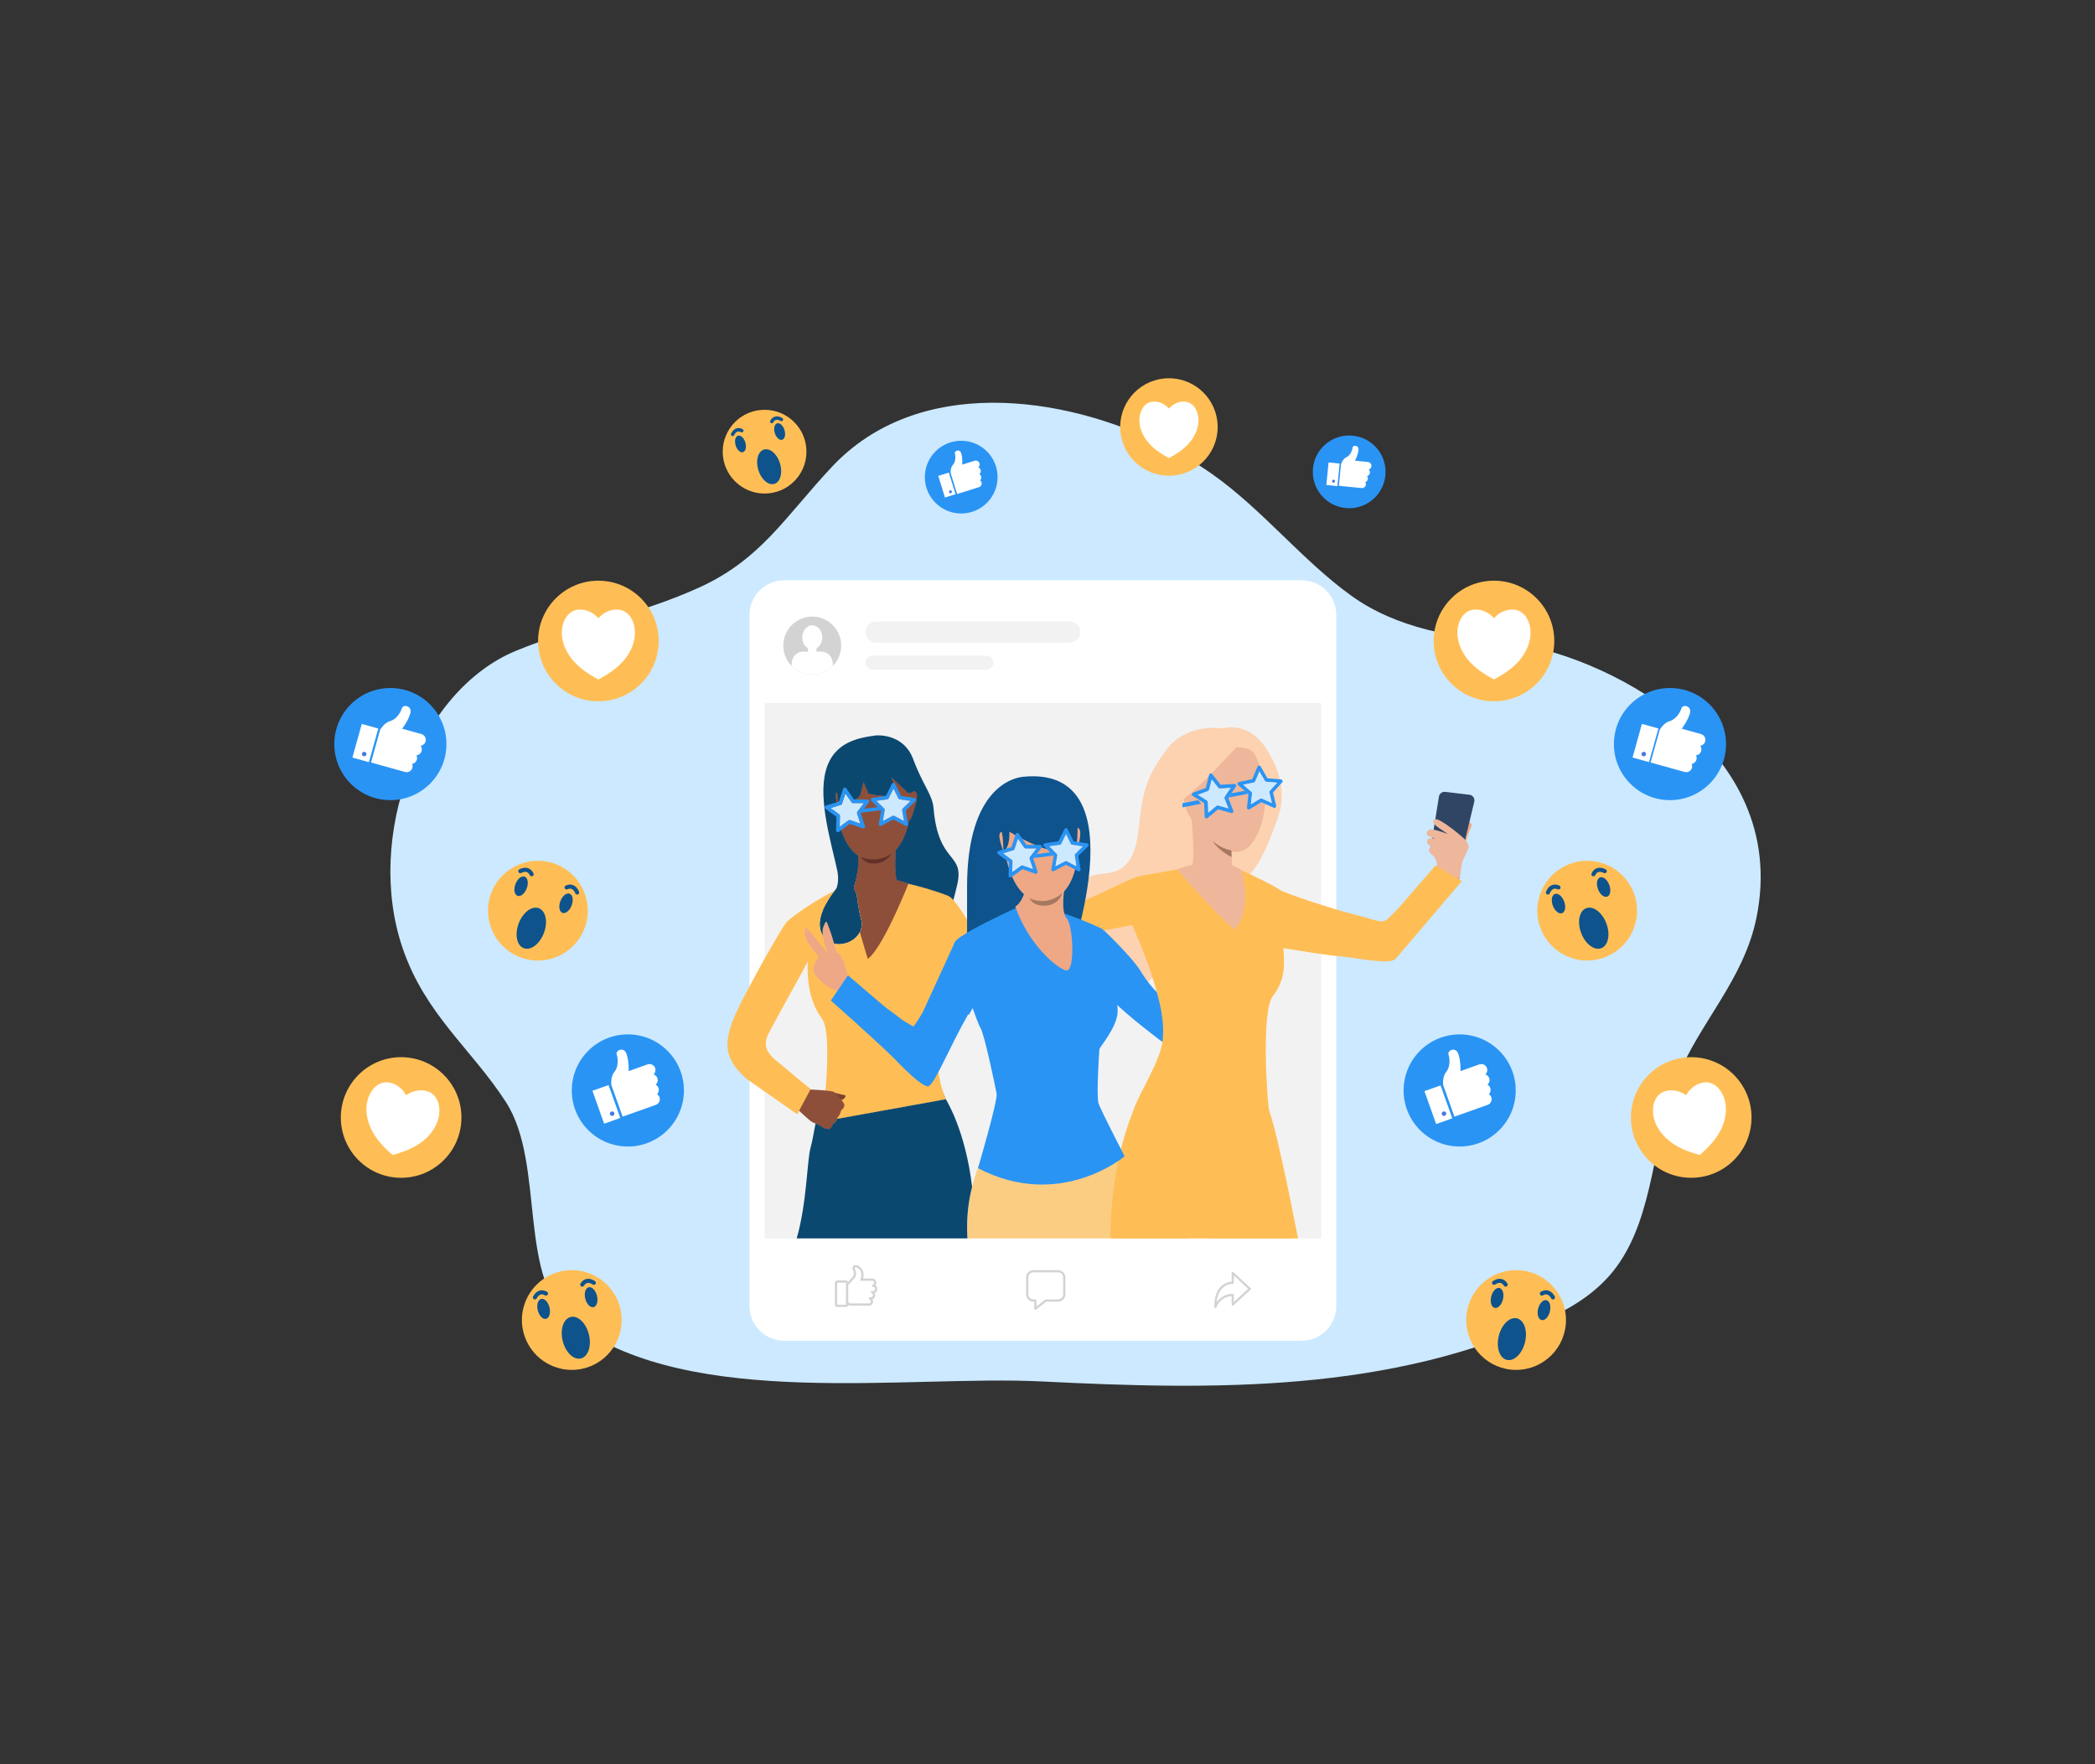 <svg xmlns="http://www.w3.org/2000/svg" xmlns:xlink="http://www.w3.org/1999/xlink" version="1.1" x="0px" y="0px" width="500px" height="421px" viewBox="0 0 500 421" enable-background="new 0 0 500 421" xml:space="preserve">
<rect x="0" y="0" width="500" height="421" fill="#333333" stroke="none"/>
<g id="BACKGROUND">
</g>
<g id="OBJECTS">
</g>
<g id="DESIGNED_BY_FREEPIK">
	<g>
		<path fill="#CCE9FF" d="M278.229,106.526c4.002,2.03,7.752,4.28,11.151,6.677c11.887,8.378,21.448,20.572,33.129,28.973    c11.028,7.932,24.498,9.863,37.119,11.187c21.999,2.312,67.881,24.479,59.598,65.566c-3.013,14.952-13.643,25.106-19.085,38.647    c-5.788,14.402-5.181,32.364-14.397,44.852c-4.056,5.489-9.653,9.115-15.398,11.863c-38.241,18.274-81.187,17.424-121.736,15.41    c-32.006-1.591-83.41,6.813-111.522-13.705c-13.957-10.188-6.699-38.038-16.357-52.994c-8.115-12.57-19.161-20.822-24.586-36.558    c-9.233-26.769,3.929-61.608,26.971-71.112c14.4-5.936,29.657-8.658,43.891-15.18c14.706-6.741,20.372-16.837,31.588-28.786    C218.866,89.77,253.375,93.912,278.229,106.526z"/>
		<path fill="#FFFFFF" d="M310.64,138.475H187.162c-4.572,0-8.28,3.706-8.28,8.28v38.091v91.206v35.654    c0,4.572,3.708,8.28,8.28,8.28H310.64c4.572,0,8.28-3.708,8.28-8.28v-35.654v-91.206v-38.091    C318.92,142.181,315.212,138.475,310.64,138.475z"/>
		<rect x="182.478" y="167.789" fill="#F2F2F2" width="132.847" height="127.768"/>
		<path fill="#FCD2B1" d="M291.695,173.871c0,0,5.963-1.961,10.272,4.449c4.311,6.411,4.809,12.186,2.818,17.438    c-1.989,5.249-4.586,13.209-10.224,15.806s-17.63,21.608-23.323,25.258c-5.692,3.647-9.45,1.104-8.401-2.101    c1.051-3.207,5.748-3.262,5.084-7.352c-0.662-4.09-11.659-3.758-10.776-10.722c0.884-6.964,1.048-7.581,7.072-8.245    c6.023-0.663,7.177-6.23,7.736-12.275c0.779-8.416,2.73-12.263,6.581-17.393C281.728,174.479,287.666,173.152,291.695,173.871z"/>
		<g>
			<g>
				<g>
					<path fill="#8E4F3A" d="M225.719,262.338l-25.896,4.677h-0.01c-0.126,0.363-0.413,0.922-1.031,1.201c0,0-0.287,1.1-0.956,1.228       c0,0-0.812-0.043-1.158-0.23c0,0-0.39-0.252-0.77-0.49c0.119-0.659,0.187-1.031,0.187-1.031       c0.008-0.008,0.008-0.025,0.017-0.034c0.093-0.253,0.727-1.852,1.775-4.042c0.407-0.854,0.879-1.802,1.404-2.783l0.009-0.008       v-0.009c0-0.009,0.008-0.017,0.016-0.024c5.236-9.777,16.061-23.893,26.158,0.896c0.019,0.058,0.043,0.117,0.068,0.177       c0.018,0.052,0.043,0.11,0.059,0.16C225.634,262.135,225.676,262.236,225.719,262.338z"/>
					<path opacity="0.7" fill="#FFBE55" d="M270.517,295.558h-19.857c-0.025-0.032-0.051-0.06-0.067-0.092       c0,0-0.009,0.032-0.017,0.092h-19.689c-0.017-0.304-0.033-0.617-0.042-0.921c-0.118-3.188,0.06-6.335,0.795-9.811       c0.11-0.507,0.228-1.032,0.363-1.556c0.566-2.233,1.362-4.627,2.444-7.257c3.028-7.375,6.251-11.569,9.464-13.6       c3.188,6.039,6.274,11.857,6.19,11.916c-0.008,0-0.008,0.009-0.017,0.025c0.101,0,4.931-2.781,5.278-2.866       c0.347-0.086-1.684-4.948-4.018-10.352c7.661,1.868,14.08,12.347,15.703,15.205c0.095,0.153,0.171,0.289,0.23,0.397       c0.108,0.203,0.168,0.322,0.168,0.322S269.316,288.166,270.517,295.558z"/>
				</g>
			</g>
			<g>
				<g>
					<path fill="#0E538C" d="M225.719,262.338l-25.896,4.677h-0.01c-0.126,0.363-0.413,0.922-1.031,1.201c0,0-0.287,1.1-0.956,1.228       c0,0-0.812-0.043-1.158-0.23c0,0-0.39-0.252-0.77-0.49c-0.103-0.058-0.195-0.117-0.287-0.168       c-0.144-0.076-0.271-0.145-0.355-0.179c-0.136-0.058-0.355-0.126-0.609-0.228c0.406-1.945,0.948-3.619,2.038-4.482l1.192-0.051       l3.569-0.17L225.719,262.338z"/>
					<path fill="#0B4870" d="M231.639,284.826c-0.735,3.476-0.913,6.622-0.795,9.811c0.009,0.304,0.025,0.617,0.042,0.921h-40.739       c2.437-8.49,2.462-18.657,3.299-21.625c0.525-1.868,0.805-3.95,1.201-5.784c0.254,0.102,0.474,0.17,0.609,0.228       c0.084,0.034,0.212,0.103,0.355,0.179c0.092,0.051,0.185,0.11,0.287,0.168c0.38,0.238,0.77,0.49,0.77,0.49       c0.347,0.188,1.158,0.23,1.158,0.23c0.669-0.128,0.956-1.228,0.956-1.228c0.618-0.279,0.905-0.838,1.031-1.201h0.01       l25.896-4.677c0,0,0.008,0,0.008,0.009c0.203,0.32,4.728,7.628,6.275,20.924C231.866,283.794,231.749,284.319,231.639,284.826z       "/>
				</g>
			</g>
			<g>
				<g>
					<path fill="#EEA886" d="M200.007,191.299c-0.081-0.839-0.157-1.549-0.19-1.866l-0.005-0.017l-0.008-0.01       c-0.01-0.012-0.116-0.126-0.264-0.24c-0.004,0.047-0.004,0.085-0.004,0.123c0.089,0.076,0.156,0.144,0.183,0.168       c0.058,0.556,0.126,1.189,0.19,1.837c0.185,1.916,0.345,3.948,0.273,4.345c0.009,0.051,0.018,0.098,0.03,0.145       c0.01,0,0.017-0.01,0.021-0.013C200.395,195.605,200.188,193.147,200.007,191.299z"/>
				</g>
			</g>
			<g>
				<g>
					<path fill="#0B4870" d="M228.462,211.105c-0.33,1.457-0.645,2.684-0.935,3.712c-0.466-0.512-0.867-0.851-1.189-0.978       c-3.49-1.385-7.146-2.353-9.558-2.914c-0.938-0.373-1.883-0.645-2.812-0.834c-0.588-2.716-0.225-7.243-0.225-7.243       c1.328-1.38,2.547-3.579,3.211-7.078c0.021,0.021,0.046,0.033,0.076,0.033c0.008,0,0.021-0.003,0.029-0.003       c0.271-0.068,0.693-1.355,0.779-1.617c0.018-0.068,0.061-0.199,0.117-0.377c0.334-1.032,1.117-3.452,0.813-4.374       c-0.098-0.296-0.249-0.466-0.449-0.504c-0.427-0.093-0.917,0.452-0.936,0.478l-0.007,0.005       c-0.004-0.093-0.014-0.182-0.021-0.271l-0.56,0.262l-4.026-3.845c0,0,1.46,3.815,1.46,3.866       c-2.666,1.312-7.003-0.021-7.003-0.021l-1.129-2.715c0,0,0,0-0.635,2.715c-0.436,1.867-3.55,1.998-5.457,1.896       c-0.081-0.839-0.157-1.549-0.19-1.866l-0.005-0.017l-0.008-0.01c-0.01-0.012-0.116-0.126-0.264-0.24       c-0.004,0.047-0.004,0.085-0.004,0.123c-0.012,0.284-0.009,0.444-0.009,0.444c0.021,0.533,0.052,1.046,0.084,1.539       c0.119,1.642,0.317,3.094,0.571,4.366c0.009,0.051,0.018,0.098,0.03,0.145c1.02,4.987,2.945,7.31,4.612,8.394       c0.266,2.179-0.246,4.721-0.623,6.189c-0.008,0.026-0.012,0.051-0.021,0.077c-0.008,0.028-0.012,0.055-0.02,0.08       c-0.174,0.663-0.311,1.07-0.311,1.07s-0.083,0.809,0.611,1.699c0.135,1.224,0.316,2.53,0.561,3.817       c0.145,0.778,0.31,1.55,0.504,2.289c0.301,1.146,0.145,2.192-0.312,3.076c-1.642,3.224-7.243,4.284-9.115,0.287       c-0.786-1.688-0.493-3.66,0.336-5.623c0.185-0.438,0.397-0.88,0.631-1.316c0.6-1.13,1.341-2.229,2.11-3.249       c0.109-0.06,0.224-0.113,0.334-0.168c0.06-0.152,0.114-0.31,0.165-0.471c0.368-1.163,0.491-2.533,0.161-4.108       c-1.328-6.337-4.633-16.723-2.768-23.798c1.867-7.072,8.026-7.957,11.947-8.498c0,0,6.562-0.69,8.927,5.65       c2.365,6.335,4.592,8.411,4.871,11.741C223.942,206.391,230.231,203.344,228.462,211.105z"/>
					<path fill="#16202E" d="M197.066,215.823c-0.233,0.437-0.446,0.878-0.631,1.316l-1.231,0.005       C195.204,217.145,196.067,216.712,197.066,215.823z"/>
					<path fill="#16202E" d="M227.527,214.817c-1.254,4.45-2.06,5.225-2.06,5.225l-11.614-2.276l-3.419-0.672l-5.412,0.017       c-0.244-1.287-0.426-2.594-0.561-3.817c-0.694-0.891-0.611-1.699-0.611-1.699s0.137-0.407,0.311-1.07       c0.008-0.025,0.012-0.052,0.02-0.08c0.01-0.026,0.014-0.051,0.021-0.077c0.377-1.469,0.889-4.011,0.623-6.189       c-1.667-1.084-3.593-3.406-4.612-8.394c-0.013-0.047-0.021-0.094-0.03-0.145c-0.254-1.272-0.452-2.725-0.571-4.366       c-0.032-0.493-0.062-1.006-0.084-1.539c0,0-0.003-0.16,0.009-0.444c0-0.038,0-0.076,0.004-0.123       c0.147,0.114,0.254,0.229,0.264,0.24l0.008,0.01l0.005,0.017c0.033,0.317,0.109,1.027,0.19,1.866       c1.907,0.102,5.021-0.029,5.457-1.896c0.635-2.715,0.635-2.715,0.635-2.715l1.129,2.715c0,0,4.337,1.334,7.003,0.021       c0-0.051-1.46-3.866-1.46-3.866l4.026,3.845l0.56-0.262c0.008,0.089,0.018,0.178,0.021,0.271l0.007-0.005       c0.019-0.025,0.509-0.57,0.936-0.478c0.2,0.038,0.352,0.208,0.449,0.504c0.304,0.922-0.479,3.342-0.813,4.374       c-0.057,0.178-0.1,0.309-0.117,0.377c-0.086,0.262-0.508,1.549-0.779,1.617c-0.008,0-0.021,0.003-0.029,0.003       c-0.03,0-0.055-0.012-0.076-0.033c-0.664,3.499-1.883,5.698-3.211,7.078c0,0-0.363,4.527,0.225,7.243       c0.93,0.189,1.875,0.461,2.812,0.834c2.412,0.562,6.067,1.529,9.558,2.914C226.66,213.967,227.062,214.306,227.527,214.817z"/>
				</g>
			</g>
			<g>
				<g>
					<path fill="#8E4F3A" d="M218.77,189.433c-0.098-0.296-0.249-0.466-0.449-0.504c-0.427-0.093-0.917,0.452-0.936,0.478       l-0.007,0.005l-0.004,0.005v0.017c-0.114,1.019-0.656,6.101-0.42,6.338c0.021,0.021,0.046,0.033,0.076,0.033       c0.008,0,0.021-0.003,0.029-0.003c0.271-0.068,0.693-1.355,0.779-1.617c0.018-0.068,0.061-0.199,0.117-0.377       C218.29,192.774,219.073,190.354,218.77,189.433z"/>
				</g>
			</g>
			<g>
				<g>
					<path fill="#FFBE55" d="M255.362,271.489c-0.348,0.085-5.178,2.866-5.278,2.866c0.009-0.017,0.009-0.025,0.017-0.025       c0.084-0.059-3.003-5.877-6.19-11.916c-3.012-5.725-6.115-11.663-6.663-13.067c-1.963-5.022-10.26-19.577-10.26-19.577       s-2.19,3.999-3.045,10.613c-0.541,4.212-0.465,7.468-0.254,12.425c0.178,3.931,0.981,6.823,1.775,8.88       c0.019,0.058,0.043,0.117,0.068,0.177c0.018,0.052,0.043,0.11,0.059,0.16c0.043,0.11,0.085,0.212,0.128,0.313l-25.896,4.677       h-0.01l-3.729,0.677c0.008-0.008,0.008-0.025,0.017-0.034c0.117-0.447,0.347-1.936,0.583-3.991       c0.111-1.023,0.229-2.174,0.33-3.409c0.559-6.443,0.83-14.995-0.88-17.218c-3.247-4.229-3.535-10.217-3.34-13.557       c0,0-0.339,0.6-0.881,1.589c-0.05,0.093-0.108,0.195-0.16,0.296c-0.051,0.094-0.108,0.195-0.169,0.306       c-0.211,0.371-0.431,0.786-0.677,1.217c-0.16,0.296-0.33,0.6-0.499,0.914c-1.116,2.012-2.453,4.448-3.678,6.682       c-0.068,0.125-0.136,0.253-0.204,0.38c-0.101,0.178-0.203,0.354-0.296,0.533c-0.246,0.439-0.481,0.871-0.701,1.285       c-0.119,0.229-0.246,0.456-0.363,0.676c-0.027,0.043-0.052,0.094-0.076,0.135c-0.026,0.052-0.052,0.103-0.086,0.145       c-0.355,0.652-0.668,1.243-0.93,1.734c-0.042,0.067-0.076,0.144-0.109,0.211c-0.06,0.101-0.111,0.203-0.162,0.296       c-0.06,0.094-0.101,0.179-0.144,0.263c-0.05,0.11-0.109,0.211-0.152,0.304c-0.024,0.06-0.06,0.11-0.084,0.152       c-0.076,0.153-0.136,0.254-0.16,0.321c-1.133,2.47-0.298,4.068,1.125,5.465c0.117,0.117,0.244,0.236,0.372,0.355       c0.878,0.803,1.928,1.547,2.832,2.375l5.253,4.355l0.6,0.499l-0.033,0.067l-0.533,0.998l-2.165,4.044l-0.439,0.819       l-12.204-8.525c-5.684-5.184-5.7-9.168-1.082-18.301c0.05-0.094,0.109-0.211,0.169-0.33c0.101-0.187,0.211-0.406,0.338-0.65       c0.128-0.246,0.271-0.518,0.424-0.805c0.101-0.203,0.211-0.404,0.328-0.616c0.111-0.222,0.229-0.449,0.357-0.677       c0.185-0.339,0.379-0.694,0.574-1.066c0.693-1.295,1.488-2.756,2.308-4.254c0.153-0.278,0.306-0.557,0.458-0.836       c0.084-0.145,0.16-0.288,0.244-0.434c0.33-0.591,0.66-1.183,0.98-1.757c2.065-3.688,3.993-6.978,4.66-7.671       c1.125-1.168,6.242-4.813,11.35-7.4c-0.768,1.014-1.513,2.123-2.114,3.247c-0.228,0.439-0.447,0.879-0.634,1.318       c-0.828,1.962-1.115,3.933-0.329,5.624c1.868,3.993,7.468,2.936,9.116-0.287c0.449-0.887,0.609-1.936,0.314-3.077       c-0.203-0.745-0.365-1.515-0.51-2.293c-0.244-1.285-0.431-2.588-0.566-3.813c-0.691-0.889-0.607-1.7-0.607-1.7       s0.135-0.406,0.312-1.073c0.008-0.026,0.008-0.052,0.016-0.078c0.011-0.008,0.019-0.008,0.027-0.008       c0.024-0.009,0.049-0.017,0.067-0.025c4.025-1.269,6.926-0.922,8.474-0.523c0.786,0.201,1.218,0.423,1.285,0.456       c0,0,0.271,0.052,0.745,0.144c0.482,0.101,1.166,0.246,2.003,0.439c0.009,0,0.018,0,0.018,0.008       c2.411,0.559,6.055,1.523,9.54,2.902c0.321,0.135,0.728,0.473,1.192,0.98c5.049,5.574,17.582,31.782,18.073,33.025       c0.989,2.445,3.502,8.119,5.743,13.296C253.679,266.541,255.709,271.403,255.362,271.489z"/>
				</g>
			</g>
			<g>
				<g>
					<path fill="#8E4F3A" d="M217.301,193.32c-0.089,0.881-0.203,1.697-0.347,2.45c-0.664,3.499-1.883,5.698-3.211,7.078       c-0.322,0.33-0.647,0.612-0.973,0.858c0,0,0,0-0.004,0.004c-0.035,0.021-0.064,0.046-0.098,0.069       c-2.272,1.637-4.552,1.35-4.824,1.345c-0.172-0.004-1.137,0.024-2.352-0.566c-0.013-0.01-0.021-0.014-0.025-0.014       c-0.004-0.005-0.004-0.005-0.004-0.005c-0.208-0.101-0.423-0.22-0.639-0.363c-1.667-1.084-3.593-3.406-4.612-8.394       c-0.013-0.047-0.021-0.094-0.03-0.145c-0.254-1.272-0.452-2.725-0.571-4.366c-0.032-0.493-0.062-1.006-0.084-1.539       c0,0-0.003-0.16,0.009-0.444c0-0.038,0-0.076,0.004-0.123c0.147,0.114,0.254,0.229,0.264,0.24l0.008,0.01l0.005,0.017       c0.033,0.317,0.109,1.027,0.19,1.866c1.907,0.102,5.021-0.029,5.457-1.896c0.635-2.715,0.635-2.715,0.635-2.715l1.129,2.715       c0,0,4.337,1.334,7.003,0.021c0-0.051-1.46-3.866-1.46-3.866l4.026,3.845l0.56-0.262c0.008,0.089,0.018,0.178,0.021,0.271       C217.463,190.576,217.444,191.874,217.301,193.32z"/>
				</g>
			</g>
			<g>
				<g>
					<path fill="#8E4F3A" d="M208.48,215.303c-2.263-0.426-3.428-1.246-4.019-2.01c-0.694-0.891-0.611-1.699-0.611-1.699       s0.137-0.407,0.311-1.07c0.008-0.025,0.012-0.052,0.02-0.08c0.01-0.026,0.014-0.051,0.021-0.077       c0.377-1.469,0.889-4.011,0.623-6.189c-0.402-3.296,8.918-1.328,8.918-1.328s-0.363,4.527,0.225,7.243       c0.021,0.084,0.038,0.168,0.06,0.249c0.118,0.475,0.271,0.881,0.464,1.182C215.778,213.522,213.393,216.234,208.48,215.303z"/>
				</g>
			</g>
			<g>
				<g>
					<path fill="#8E4F3A" d="M216.797,210.933c0,0-1.243,3.148-2.943,6.833c-2.043,4.431-4.747,9.639-6.747,11.084       c0,0-0.897-2.897-1.892-6.374c0.456-0.884,0.612-1.93,0.312-3.076c-0.194-0.739-0.359-1.511-0.504-2.289       c-0.244-1.287-0.426-2.594-0.561-3.817c-0.694-0.891-0.611-1.699-0.611-1.699s0.137-0.407,0.311-1.07l0.051-0.012       c1.824-0.488,5.021-1.094,8.533-0.627c0.401,0.053,0.811,0.123,1.223,0.207c0.93,0.189,1.875,0.461,2.812,0.834       C216.785,210.93,216.794,210.93,216.797,210.933z"/>
				</g>
			</g>
			<g>
				<path fill="#16202E" d="M199.676,211.936c-0.051,0.161-0.105,0.318-0.165,0.471c-0.11,0.055-0.225,0.108-0.334,0.168      C199.343,212.357,199.511,212.144,199.676,211.936z"/>
			</g>
			<g>
				<polygon fill="#FAB46C" points="193.448,259.967 192.876,261.033 192.849,259.468     "/>
			</g>
			<g>
				<path fill="#784331" d="M199.271,260.815c0,0,1.757,0.468,2.313,0.548c0.559,0.082-0.13,1.112-0.812,1.143      C200.089,262.537,199.271,260.815,199.271,260.815z"/>
			</g>
			<g>
				<path fill="#8E4F3A" d="M201.522,263.768c-0.084,0.617-0.39,1.006-0.77,1.184c0,0-0.22,1.193-0.846,1.717      c0,0-0.026,0.144-0.094,0.347c-0.126,0.363-0.413,0.922-1.031,1.201c0,0-0.287,1.1-0.956,1.228c0,0-0.812-0.043-1.158-0.23      c0,0-0.39-0.252-0.77-0.49c-0.103-0.058-0.195-0.117-0.287-0.168c-0.144-0.076-0.271-0.145-0.355-0.179      c-0.136-0.058-0.355-0.126-0.609-0.228c-0.389-0.145-0.879-0.364-1.345-0.728c-0.507-0.397-1.792-1.591-2.588-2.342      c-0.389-0.365-0.66-0.618-0.66-0.618l1.641-2.47l1.168-1.81l0.101-0.16c0,0,0.171,0,0.449,0.016      c0.743,0.025,2.3,0.093,3.603,0.22c0.963,0.095,1.793,0.212,2.063,0.382c0.076,0.041,0.144,0.093,0.212,0.144      c0.008,0.009,0.008,0.009,0.016,0.009l0.043,0.041c0.575,0.457,0.83,1.024,1.117,1.295c0.033,0.033,0.168,0.177,0.338,0.372      c0.229,0.271,0.508,0.642,0.643,0.946C201.505,263.572,201.531,263.684,201.522,263.768z"/>
			</g>
			<g>
				<g>
					<path fill="#FFBE55" d="M193.448,259.967l-0.572,1.066l-2.605,4.866l-12.203-8.524c-5.684-5.184-5.695-9.168-1.077-18.306       c0.781-1.546,3.586-6.799,6.178-11.424l8.743,3.429c-2.274,4.12-8.196,14.858-8.647,15.846       c-1.901,4.144,1.761,5.856,4.333,8.198l5.252,4.35L193.448,259.967z"/>
				</g>
			</g>
			<g>
				<path fill="#633029" d="M205.462,204.542c0,0,3.705,1.751,7.31-0.835c0,0-1.003,2.066-3.653,2.361      C206.464,206.361,205.462,204.542,205.462,204.542z"/>
			</g>
		</g>
		<g>
			<path fill="#2A94F4" d="M287.954,247.505c-0.656,4.089-6.672,3.538-7.832,3.043c-0.896-0.38-9.02-6.591-12.586-9.87     c-0.314-0.287-0.613-0.562-0.885-0.815c-1.129-1.041-1.869-1.731-1.869-1.731l-2.771-13.656l-0.727-3.604     c1.052,0.469,1.745,0.808,1.91,0.892c0,0,0,0,0.006,0l0.037,0.038c0.681,0.655,1.473,1.431,2.31,2.268     c2.573,2.577,5.538,5.767,6.854,7.962c2.53,4.237,5.741,6.604,5.805,6.655l-3.63-19.313c0,0,3.144-1.154,6.029-0.257     C280.604,219.114,288.609,243.42,287.954,247.505z"/>
		</g>
		<g>
			<g>
				<g>
					<path fill="#EEA987" d="M308.39,295.557h-19.707c-1.43-5.439-1.752-8.177-2.369-8.9c-1.206-1.4-1.307,0.867-2.01,3.977       c-0.152,0.677-0.343,2.479-0.554,4.924h-17.334c-0.71-6.633-0.816-11.808,0.858-18.817c0.602-2.539,1.439-5.314,2.564-8.491       c0.452-1.274,0.91-2.467,1.375-3.579c0.773-1.861,1.569-3.503,2.372-4.947c11.839-21.247,26.317,0.547,28.94,4.842       c0,0.003,0,0.003,0.003,0.003c0.225,0.372,0.365,0.609,0.406,0.683c0.005,0.007,0.009,0.012,0.009,0.02       c0.004,0.005,0.004,0.014,0.004,0.019c0.111,0.616,3.719,20.494,4.705,25.523C307.843,291.778,308.098,293.45,308.39,295.557z"/>
				</g>
			</g>
			<g>
				<path fill="#FFBE55" d="M309.799,295.557h-44.778c0.004-7.493,0.867-13.939,2.029-19.216c1.094-4.967,2.446-8.896,3.585-11.685      c0.058-0.154,0.122-0.31,0.189-0.466c0.246-0.575,0.475-1.101,0.686-1.566c0.157-0.337,0.317-0.686,0.491-1.035      c0.601-1.231,0.985-1.862,0.985-1.862s0.212-0.005,0.6-0.005c3.869-0.017,25.141,0.119,28.94,4.842c0,0.003,0,0.003,0.003,0.003      c0.173,0.22,0.311,0.444,0.406,0.683c0.005,0.007,0.009,0.012,0.009,0.02c0.004,0.005,0.004,0.014,0.004,0.019      C304.472,269.119,307.683,284.776,309.799,295.557z"/>
			</g>
			<g>
				<path fill="#EEA886" d="M348.456,209.291c0,0,0.143,0.908-2.646,2.884c-2.788,1.974-1.164-5.292-1.164-5.292L348.456,209.291z"/>
			</g>
			<g>
				<g>
					<path fill="#EEA886" d="M349.901,200.696c0,0,0.905-2.802,1.271-3.454c0.363-0.654-1.022-1.899-1.708-0.223       c-0.683,1.678-1.097,2.748-1.097,2.748L349.901,200.696z"/>
				</g>
			</g>
			<g>
				<g>
					<path fill="#2F4563" d="M348.972,203.339l2.881-11.999c0.189-0.791-0.352-1.57-1.16-1.664l-5.771-0.688       c-0.725-0.086-1.387,0.414-1.503,1.135l-1.95,12.245c-0.124,0.774,0.434,1.493,1.217,1.565l4.844,0.443       C348.2,204.438,348.813,203.996,348.972,203.339z"/>
				</g>
			</g>
			<g>
				<g>
					<path fill="#EEB69B" d="M350.455,202.438c0,0,0.401-1.051-1.39-2.621c-2.38-2.087-5.672-4.455-6.396-4.287       c-1.042,0.239-0.771,1.057,0.805,2.121c1.575,1.062,2.098,1.407,2.098,1.407s-3.308-1.283-4.185-1.092       c-0.877,0.193-1.186,1.12-0.672,1.431c0.516,0.312,1.802,0.776,1.802,0.776s-1.456-0.353-1.766,0.187       c-0.226,0.398-0.452,0.996,0.843,1.635c0,0-1.219,0.766-0.016,1.815s1.401,1.729,1.342,3.223s1.059,3.755,1.059,3.755       l4.477-1.496c0,0,0.287-3.239,0.778-4.185C349.727,204.162,350.455,202.438,350.455,202.438z"/>
				</g>
			</g>
			<g>
				<g>
					<path fill="#FFBE55" d="M270.635,264.656c1.938-4.936,6.217-11.586,6.795-16c0.666-5.067-0.782-10.027-2.01-14.182       c-1.866-6.317-5.213-13.702-5.213-13.702s-16.647,3.149-20.515,4.083c-3.07,0.742-18.316,10.4-18.558,10.294       c-0.485-0.215-0.814-7.177-0.576-7.038c0.621,0.361,12.399-9.467,19.878-10.702c8.789-1.455,18.14-7.778,22.231-8.459       c6.396-1.062,11.969-2.167,11.969-2.167s3.95-2.807,9.956,0.066c5.966,2.854,8.792,4.188,10.711,5.431       c1.865,1.204,13.486,4.818,16.521,5.595c10.117,2.588,7.438,3.155,11.954-1.149l8.82-10.162l6.28,3.739l-15.806,18.561       c-1.765,1.553-9.668-0.425-14.749-0.777c-1.72-0.118-12.021-1.79-12.021-1.79c0.198,3.407,0.738,7.202-2.568,11.512       c-2.768,3.603-1.287,25.8-0.791,27.463L270.635,264.656z"/>
				</g>
			</g>
			<g>
				<g>
					<path fill="#EEB69B" d="M290.306,211.841c5.012-0.946,3.946-3.733,3.946-3.733s-0.233-1.574-0.322-3.561       c-0.022-0.509-0.038-1.048-0.034-1.591c0.002-0.826,0.041-1.67,0.137-2.465c0.41-3.362-9.651-4.972-9.651-4.972       s1.104,10.421-0.206,12.461C282.861,210.021,285.294,212.789,290.306,211.841z"/>
				</g>
			</g>
			<g>
				<g>
					<path fill="#EEB69B" d="M280.981,207.482c0,0,9.965,11.618,13.701,14.324c0,0,4.295-3.881,1.647-14.125       C296.33,207.682,291.156,203.706,280.981,207.482z"/>
				</g>
			</g>
			<g>
				<path fill="#EEB69B" d="M299.591,180.254c0,0,5.251,10.115,0.043,19.695c-5.205,9.582-15.437-4.172-16.099-5.786      c-0.661-1.613-4.167-10.741,2.81-13.513C293.32,177.875,298.104,177.508,299.591,180.254z"/>
			</g>
			<g>
				<path fill="#A77860" d="M289.457,200.703c0,0,0.911,1.99,4.473,3.844c-0.022-0.509-0.038-1.048-0.034-1.591      C293.896,202.956,291.483,202.665,289.457,200.703z"/>
			</g>
		</g>
		<path fill="#0E538C" d="M244.108,185.396c-1.787,0.184-13.303,2.143-13.303,26.254c0,10.501,0,21.818,0,21.818l23.613-1.858    C254.419,231.609,272.884,182.438,244.108,185.396z"/>
		<g opacity="0.8">
			<g>
				<path fill="#FFBE55" d="M255.362,271.489c-0.348,0.085-5.178,2.866-5.278,2.866c0.009-0.017,0.009-0.025,0.017-0.025      c0.084-0.059-3.003-5.877-6.19-11.916h0.008c2.521-1.599,5.033-1.852,7.427-1.276      C253.679,266.541,255.709,271.403,255.362,271.489z"/>
			</g>
		</g>
		<path fill="#2A94F4" d="M268.408,275.963c0,0-15.435,13.061-35.001,2.834c0,0,4.751-16.085,4.445-17.786    c-0.304-1.7-2.936-14.33-3.867-15.712c-0.182-0.268-0.536-1.122-0.994-2.341c-1.912-5.071-5.55-16.436-5.258-17.769v-0.009    c0.025-0.097,0.074-0.208,0.147-0.321l0.005-0.006c0.261-0.393,0.819-0.865,1.591-1.396c2.75-1.903,8.216-4.509,12.514-6.544    c4.582-2.168,14.964,2.018,19.294,3.956c1.052,0.469,1.745,0.808,1.91,0.892c0,0,0,0,0.006,0c0.02,0.014,0.032,0.017,0.032,0.017    s0,0.009,0.005,0.021c0.131,0.58,2.886,12.795,3.414,18.062c0.071,0.673,0.104,1.23,0.09,1.637    c-0.124,3.672-4.265,8.36-4.341,8.872c-0.081,0.521-0.762,11.278-0.222,12.95C262.718,264.991,268.408,275.963,268.408,275.963z"/>
		<g>
			<path fill="#EEA886" d="M242.321,216.373c3.181,9.132,9.887,14.684,12.098,15.236s1.726-10.736,0.185-12.38     c-0.407-0.439-0.638-1.168-0.753-2.002c-0.22-1.574-0.023-3.521,0.119-4.567c0.061-0.463,0.112-0.752,0.112-0.752     s-9.388-10.739-9.072-3.924C245.329,214.798,242.321,216.373,242.321,216.373z"/>
		</g>
		<g>
			<g>
				<path fill="#EEA886" d="M239.854,199.038c0,0-1.016-1.065-1.302,0.086c-0.284,1.149,1.079,4.43,1.235,4.907      c0,0,0.689,1.847,0.904,1.592C240.905,205.371,239.854,199.038,239.854,199.038z"/>
			</g>
			<g>
				<path fill="#EEA886" d="M256.423,198.169c0,0,0.877-1.175,1.3-0.071c0.421,1.108-0.532,4.529-0.63,5.02      c0,0-0.459,1.918-0.703,1.695C256.144,204.583,256.423,198.169,256.423,198.169z"/>
			</g>
			<g>
				<path fill="#EEA886" d="M248.97,187.727c0,0,8.781,0.787,8.326,14.348c-0.452,13.555-8.197,12.953-8.711,12.971      c-0.514,0.021-7.687,0.75-9.309-15.662C239.276,199.383,238.246,187.237,248.97,187.727z"/>
			</g>
			<g>
				<path fill="#0E538C" d="M240.896,198.475c0,0,9.316,5.836,13.883,4.651c0,0,1.51-0.093,2.137-1.78      c0.234-0.633,0.252-3.36,0.252-3.36s-0.439-10.979-10.53-10.468c-10.086,0.513-7.31,12.361-7.31,12.361l0.186,3.41      C239.513,203.289,241.067,202.393,240.896,198.475z"/>
			</g>
			<g>
				<path fill="#A77860" d="M245.705,214.355c0,0,3.857,2.205,7.845-1.213c0,0-0.686,2.752-3.908,2.991      C246.417,216.372,245.705,214.355,245.705,214.355z"/>
			</g>
		</g>
		<g>
			<path fill="#EEA886" d="M195.433,228.357c0,0-1.914,2.435-1.108,3.913s3.882,4.527,6.93,4.224c0.151,0.137,1.392-1.24,1.392-1.24     s-0.825-7.475-3.041-7.977C197.392,226.776,195.433,228.357,195.433,228.357z"/>
			<path fill="#EEA886" d="M195.433,228.357c0,0-3.396-3.6-3.355-5.588c0.043-1.989,0.055-1.664,1.527-0.081     c1.47,1.584,3.718,4.709,3.718,4.709L195.433,228.357z"/>
			<path fill="#EEA886" d="M197.565,227.621c0,0-1.83-4.6-1.059-6.433c0.771-1.833,0.663-1.524,1.446,0.489     c0.783,2.012,1.723,5.745,1.723,5.745L197.565,227.621z"/>
		</g>
		<g>
			<g>
				<path fill="#2A94F4" d="M237.37,226.826c-0.206,3.151-2.026,8.165-6.072,15.286c-0.096,0.17-0.193-0.085-0.29,0.084      c-4.247,7.413-7.874,16.395-9.362,17.03c-0.064,0.024-0.136,0.036-0.217,0.036c-1.832,0-7.948-6.569-7.948-6.569      c-5.272-5.175-15.19-13.895-15.19-13.895l4.1-6.024c0,0,4.316,3.682,7.693,6.587c2.165,1.867,3.227,2.407,5.025,3.896      c0.99,0.661,2.868,1.731,2.868,1.731c0.758-0.791,2.246-3.405,2.246-3.405l7.511-16.395v-0.009l0.147-0.321l0.005-0.006      c0.261-0.393,0.819-0.865,1.591-1.396C232.032,223.916,237.549,224.17,237.37,226.826z"/>
			</g>
		</g>
		<g>
			<g>
				<path fill="#CCE9FF" d="M204.554,194.125l0.812,2.482l-2.467-0.867c-0.13-0.046-0.274-0.024-0.388,0.061l-2.111,1.535      l0.062-2.611c0.006-0.139-0.058-0.271-0.173-0.354l-2.116-1.531l2.506-0.745c0.131-0.043,0.236-0.144,0.279-0.279l0.805-2.482      l1.482,2.148c0.082,0.114,0.214,0.188,0.353,0.188l2.611-0.006l-1.587,2.073C204.537,193.85,204.511,193.993,204.554,194.125z"/>
				<path fill="#2A94F4" d="M206.242,193.009l1.159-1.515c0.098-0.127,0.114-0.301,0.041-0.444c-0.07-0.146-0.215-0.233-0.375-0.233      h-3.248l-1.848-2.671c-0.09-0.136-0.247-0.201-0.409-0.177c-0.157,0.021-0.292,0.131-0.339,0.287l-1.001,3.09l-3.11,0.926      c-0.156,0.047-0.271,0.178-0.297,0.334c-0.028,0.162,0.037,0.32,0.17,0.415l2.626,1.902l-0.079,3.251      c-0.005,0.16,0.084,0.309,0.229,0.385c0.064,0.03,0.127,0.047,0.194,0.047c0.089,0,0.179-0.025,0.249-0.08l2.629-1.912      l3.062,1.078c0.151,0.055,0.322,0.017,0.436-0.098c0.114-0.11,0.155-0.279,0.105-0.431l-1.007-3.089l0.092-0.119      L206.242,193.009z M202.898,195.74c-0.13-0.046-0.274-0.024-0.388,0.061l-2.111,1.535l0.062-2.611      c0.006-0.139-0.058-0.271-0.173-0.354l-2.116-1.531l2.506-0.745c0.131-0.043,0.236-0.144,0.279-0.279l0.805-2.482l1.482,2.148      c0.082,0.114,0.214,0.188,0.353,0.188l2.611-0.006l-1.587,2.073c-0.085,0.114-0.111,0.258-0.068,0.39l0.812,2.482      L202.898,195.74z"/>
			</g>
			<g>
				<polygon fill="#2A94F4" points="209.466,192.605 210.239,193.363 205.521,193.955 206.242,193.009 209.462,192.605     "/>
			</g>
			<g>
				<path fill="#2A94F4" d="M218.609,190.736c-0.048-0.152-0.179-0.267-0.341-0.289l-3.214-0.473l-1.429-2.916      c-0.073-0.144-0.217-0.236-0.379-0.236c-0.003,0-0.003,0-0.003,0c-0.16,0-0.306,0.088-0.377,0.233l-1.443,2.91l-3.215,0.461      c-0.16,0.024-0.292,0.136-0.342,0.288c-0.051,0.151-0.01,0.321,0.106,0.436l1.488,1.455h0.004l0.773,0.758l0.057,0.055      l-0.556,3.203c-0.029,0.155,0.038,0.317,0.165,0.413c0.131,0.095,0.307,0.107,0.448,0.031l2.877-1.503l2.87,1.515      c0.062,0.034,0.13,0.052,0.197,0.052c0.09,0,0.174-0.03,0.25-0.08c0.131-0.098,0.195-0.259,0.17-0.416l-0.547-3.201l2.332-2.265      C218.617,191.058,218.659,190.888,218.609,190.736z M215.423,192.978c-0.098,0.097-0.144,0.237-0.122,0.378l0.439,2.575      l-2.31-1.222c-0.064-0.033-0.132-0.047-0.2-0.047c-0.067,0-0.135,0.014-0.198,0.047l-2.315,1.209l0.449-2.572      c0.009-0.05,0.009-0.101,0-0.152c-0.012-0.084-0.055-0.16-0.122-0.225l-0.508-0.494l-1.357-1.332l2.584-0.369      c0.141-0.021,0.258-0.105,0.322-0.232l1.159-2.339l1.149,2.342c0.064,0.129,0.184,0.214,0.317,0.235l2.587,0.379      L215.423,192.978z"/>
				<path fill="#CCE9FF" d="M215.301,193.355l0.439,2.575l-2.31-1.222c-0.064-0.033-0.132-0.047-0.2-0.047      c-0.067,0-0.135,0.014-0.198,0.047l-2.315,1.209l0.449-2.572c0.009-0.05,0.009-0.101,0-0.152      c-0.012-0.084-0.055-0.16-0.122-0.225l-0.508-0.494l-1.357-1.332l2.584-0.369c0.141-0.021,0.258-0.105,0.322-0.232l1.159-2.339      l1.149,2.342c0.064,0.129,0.184,0.214,0.317,0.235l2.587,0.379l-1.875,1.819C215.325,193.074,215.279,193.215,215.301,193.355z"/>
			</g>
		</g>
		<g>
			<g>
				<path fill="#CCE9FF" d="M245.735,204.946l0.812,2.484l-2.468-0.869c-0.131-0.046-0.274-0.024-0.388,0.06l-2.111,1.536      l0.062-2.609c0.005-0.141-0.058-0.271-0.174-0.355l-2.114-1.532l2.505-0.744c0.132-0.043,0.236-0.144,0.279-0.279l0.804-2.484      l1.485,2.149c0.081,0.114,0.21,0.187,0.35,0.187l2.61-0.003l-1.586,2.073C245.717,204.672,245.692,204.816,245.735,204.946z"/>
				<path fill="#2A94F4" d="M247.423,203.83l1.16-1.516c0.098-0.127,0.113-0.3,0.043-0.443c-0.072-0.145-0.217-0.233-0.379-0.233      h-3.249l-1.843-2.669c-0.095-0.136-0.25-0.203-0.412-0.177c-0.154,0.02-0.29,0.13-0.338,0.285l-1.003,3.089l-3.108,0.927      c-0.157,0.048-0.271,0.179-0.296,0.334c-0.031,0.162,0.038,0.322,0.169,0.416l2.626,1.903l-0.079,3.249      c-0.005,0.161,0.084,0.309,0.228,0.385c0.063,0.029,0.128,0.048,0.195,0.048c0.089,0,0.179-0.026,0.249-0.081l2.628-1.913      l3.062,1.079c0.152,0.056,0.322,0.017,0.437-0.098c0.113-0.108,0.156-0.279,0.105-0.431l-1.008-3.09l0.095-0.117L247.423,203.83      z M244.08,206.562c-0.131-0.046-0.274-0.024-0.388,0.06l-2.111,1.536l0.062-2.609c0.005-0.141-0.058-0.271-0.174-0.355      l-2.114-1.532l2.505-0.744c0.132-0.043,0.236-0.144,0.279-0.279l0.804-2.484l1.485,2.149c0.081,0.114,0.21,0.187,0.35,0.187      l2.61-0.003l-1.586,2.073c-0.086,0.113-0.11,0.258-0.067,0.388l0.812,2.484L244.08,206.562z"/>
			</g>
			<g>
				<polygon fill="#2A94F4" points="250.647,203.427 251.423,204.185 246.705,204.777 247.423,203.83 250.643,203.427     "/>
			</g>
			<g>
				<path fill="#2A94F4" d="M259.79,201.559c-0.048-0.154-0.178-0.268-0.338-0.289l-3.217-0.475l-1.43-2.913      c-0.071-0.144-0.215-0.238-0.375-0.238c-0.006,0-0.006,0-0.006,0c-0.161,0-0.305,0.089-0.376,0.233l-1.444,2.91l-3.214,0.463      c-0.16,0.024-0.291,0.135-0.342,0.287c-0.052,0.152-0.009,0.32,0.104,0.435l1.489,1.455h0.005l0.775,0.758l0.054,0.055      l-0.555,3.203c-0.03,0.157,0.038,0.317,0.165,0.415c0.133,0.094,0.304,0.105,0.447,0.029l2.878-1.502l2.869,1.515      c0.062,0.033,0.131,0.052,0.198,0.052c0.089,0,0.174-0.03,0.251-0.081c0.129-0.098,0.193-0.258,0.167-0.415l-0.545-3.202      l2.332-2.264C259.799,201.879,259.84,201.711,259.79,201.559z M256.604,203.8c-0.098,0.098-0.145,0.236-0.124,0.377l0.44,2.575      l-2.309-1.221c-0.064-0.035-0.133-0.048-0.2-0.048s-0.136,0.013-0.198,0.048l-2.314,1.209l0.448-2.572      c0.01-0.051,0.01-0.102,0-0.151c-0.012-0.086-0.055-0.162-0.122-0.225l-0.508-0.496l-1.357-1.331l2.583-0.37      c0.141-0.02,0.26-0.105,0.322-0.231l1.159-2.34l1.152,2.344c0.062,0.127,0.182,0.213,0.316,0.232l2.584,0.382L256.604,203.8z"/>
				<path fill="#CCE9FF" d="M256.48,204.177l0.44,2.575l-2.309-1.221c-0.064-0.035-0.133-0.048-0.2-0.048s-0.136,0.013-0.198,0.048      l-2.314,1.209l0.448-2.572c0.01-0.051,0.01-0.102,0-0.151c-0.012-0.086-0.055-0.162-0.122-0.225l-0.508-0.496l-1.357-1.331      l2.583-0.37c0.141-0.02,0.26-0.105,0.322-0.231l1.159-2.34l1.152,2.344c0.062,0.127,0.182,0.213,0.316,0.232l2.584,0.382      l-1.873,1.818C256.507,203.897,256.46,204.036,256.48,204.177z"/>
			</g>
		</g>
		<path fill="#FCD2B1" d="M296.18,177.097c0,0-12.802,14.4-15.76,14.677c-2.958,0.275-1.411-9.335-1.411-9.335L296.18,177.097z"/>
		<g>
			<g>
				<path fill="#CCE9FF" d="M292.271,190.558l0.968,2.427l-2.518-0.709c-0.133-0.038-0.275-0.008-0.385,0.082l-2.008,1.667      l-0.103-2.608c-0.005-0.141-0.076-0.268-0.195-0.344l-2.208-1.396l2.451-0.901c0.129-0.05,0.228-0.159,0.263-0.296l0.644-2.529      l1.617,2.052c0.09,0.107,0.223,0.172,0.363,0.164l2.605-0.171l-1.454,2.169C292.237,190.283,292.22,190.429,292.271,190.558z"/>
				<path fill="#2A94F4" d="M293.886,189.335l1.061-1.584c0.089-0.132,0.094-0.308,0.015-0.446c-0.081-0.141-0.229-0.22-0.392-0.208      l-3.242,0.205l-2.011-2.547c-0.101-0.131-0.261-0.187-0.419-0.15c-0.156,0.029-0.283,0.148-0.321,0.308l-0.804,3.145      l-3.047,1.123c-0.151,0.057-0.257,0.195-0.273,0.352c-0.019,0.162,0.059,0.319,0.196,0.403l2.74,1.733l0.127,3.247      c0.005,0.161,0.103,0.302,0.253,0.37c0.064,0.026,0.129,0.039,0.197,0.034c0.087-0.005,0.175-0.036,0.244-0.096l2.501-2.076      l3.125,0.884c0.155,0.045,0.322-0.004,0.428-0.124c0.107-0.117,0.139-0.289,0.079-0.438l-1.201-3.019l0.086-0.125      L293.886,189.335z M290.722,192.275c-0.133-0.038-0.275-0.008-0.385,0.082l-2.008,1.667l-0.103-2.608      c-0.005-0.141-0.076-0.268-0.195-0.344l-2.208-1.396l2.451-0.901c0.129-0.05,0.228-0.159,0.263-0.296l0.644-2.529l1.617,2.052      c0.09,0.107,0.223,0.172,0.363,0.164l2.605-0.171l-1.454,2.169c-0.075,0.119-0.093,0.265-0.041,0.394l0.968,2.427      L290.722,192.275z"/>
			</g>
			<g>
				<polygon fill="#2A94F4" points="297.077,188.73 297.897,189.438 293.228,190.326 293.886,189.335 297.073,188.73     "/>
			</g>
			<g>
				<path fill="#2A94F4" d="M306.082,186.286c-0.054-0.15-0.192-0.257-0.354-0.267l-3.239-0.269l-1.612-2.82      c-0.079-0.139-0.229-0.223-0.39-0.211c-0.005,0-0.005,0-0.005,0c-0.16,0.01-0.298,0.107-0.36,0.256l-1.256,2.996l-3.18,0.663      c-0.158,0.036-0.284,0.153-0.323,0.311c-0.041,0.154,0.012,0.32,0.132,0.428l1.579,1.357h0.004l0.82,0.707l0.058,0.051      l-0.35,3.231c-0.019,0.158,0.06,0.315,0.191,0.403c0.137,0.084,0.311,0.086,0.449,0.001l2.776-1.68l2.959,1.328      c0.066,0.03,0.134,0.043,0.201,0.04c0.09-0.007,0.172-0.042,0.243-0.096c0.125-0.107,0.179-0.271,0.144-0.427l-0.748-3.161      l2.184-2.407C306.112,186.604,306.144,186.435,306.082,186.286z M303.046,188.724c-0.091,0.104-0.129,0.246-0.099,0.386      l0.603,2.543l-2.383-1.075c-0.066-0.029-0.135-0.038-0.202-0.034c-0.067,0.005-0.134,0.022-0.194,0.061l-2.233,1.354      l0.284-2.596c0.005-0.051,0.001-0.103-0.01-0.152c-0.019-0.084-0.064-0.156-0.136-0.216l-0.538-0.462l-1.441-1.244l2.558-0.53      c0.137-0.03,0.251-0.122,0.308-0.253l1.007-2.408l1.299,2.266c0.069,0.123,0.192,0.2,0.33,0.212l2.604,0.218L303.046,188.724z"/>
				<path fill="#CCE9FF" d="M302.947,189.109l0.603,2.543l-2.383-1.075c-0.066-0.029-0.135-0.038-0.202-0.034      c-0.067,0.005-0.134,0.022-0.194,0.061l-2.233,1.354l0.284-2.596c0.005-0.051,0.001-0.103-0.01-0.152      c-0.019-0.084-0.064-0.156-0.136-0.216l-0.538-0.462l-1.441-1.244l2.558-0.53c0.137-0.03,0.251-0.122,0.308-0.253l1.007-2.408      l1.299,2.266c0.069,0.123,0.192,0.2,0.33,0.212l2.604,0.218l-1.755,1.933C302.955,188.828,302.917,188.97,302.947,189.109z"/>
			</g>
		</g>
		<g>
			<polygon fill="#2A94F4" points="285.977,190.967 286.634,191.828 282.2,192.686 282.2,191.704 285.977,190.967    "/>
		</g>
		<g>
			<circle fill="#FFBE55" cx="356.558" cy="152.982" r="14.392"/>
			<path fill="#FFFFFF" d="M364.918,148.702c-0.366-1.108-1.051-2.167-2.101-2.752c-1.669-0.925-3.887-0.411-5.375,0.759     c-0.32,0.252-0.613,0.531-0.884,0.828c-0.271-0.297-0.563-0.576-0.884-0.828c-1.488-1.17-3.709-1.684-5.375-0.759     c-1.051,0.585-1.734,1.644-2.102,2.752c-1.063,3.21,0.305,6.802,2.649,9.316c1.601,1.718,3.597,3.022,5.711,4.147     c2.112-1.125,4.109-2.43,5.71-4.147C364.612,155.504,365.981,151.912,364.918,148.702z"/>
		</g>
		<g>
			<circle fill="#FFBE55" cx="403.634" cy="266.702" r="14.392"/>
			<path fill="#FFFFFF" d="M410.839,260.677c-0.604-0.999-1.504-1.882-2.658-2.219c-1.83-0.533-3.88,0.46-5.072,1.93     c-0.258,0.319-0.479,0.655-0.68,1.004c-0.33-0.229-0.677-0.436-1.045-0.61c-1.71-0.813-3.988-0.823-5.408,0.449     c-0.897,0.803-1.328,1.986-1.44,3.148c-0.327,3.366,1.802,6.565,4.646,8.498c1.94,1.321,4.176,2.152,6.486,2.781     c1.812-1.565,3.471-3.28,4.65-5.311C412.048,267.378,412.588,263.57,410.839,260.677z"/>
		</g>
		<g>
			<g>
				<circle fill="#FFBE55" cx="378.799" cy="217.343" r="11.902"/>
			</g>
			<g>
				<path fill="#0E538C" d="M383.384,220.394c0.99,2.636,0.445,5.279-1.217,5.905c-1.663,0.625-3.815-1.003-4.808-3.639      c-0.991-2.639-0.446-5.281,1.217-5.907C380.24,216.127,382.391,217.758,383.384,220.394z"/>
			</g>
			<g>
				<g>
					
						<ellipse transform="matrix(0.936 -0.352 0.352 0.936 -52.085 144.821)" fill="#0E538C" cx="371.972" cy="215.556" rx="1.44" ry="2.446"/>
				</g>
				<g>
					
						<ellipse transform="matrix(0.936 -0.352 0.352 0.936 -49.981 148.462)" fill="#0E538C" cx="382.755" cy="211.501" rx="1.44" ry="2.445"/>
				</g>
			</g>
			<g>
				<g>
					<path fill="#0E538C" d="M369.599,213.475c-0.101,0.037-0.215,0.041-0.323,0.006c-0.258-0.086-0.396-0.361-0.313-0.617       c0.019-0.048,0.396-1.168,1.368-1.594c0.561-0.242,1.171-0.217,1.826,0.082c0.246,0.11,0.355,0.4,0.243,0.648       c-0.111,0.244-0.4,0.353-0.647,0.242c-0.396-0.181-0.73-0.202-1.027-0.075c-0.569,0.249-0.83,0.995-0.832,1.002       C369.845,213.316,369.733,213.424,369.599,213.475z"/>
				</g>
				<g>
					<path fill="#0E538C" d="M383.169,208.373c-0.135,0.049-0.289,0.041-0.42-0.037l0,0c-0.006-0.004-0.7-0.396-1.294-0.205       c-0.303,0.094-0.54,0.338-0.719,0.732c-0.111,0.247-0.4,0.354-0.647,0.244c-0.246-0.111-0.355-0.402-0.243-0.646       c0.298-0.658,0.736-1.082,1.319-1.266c1.015-0.321,2.036,0.273,2.079,0.297c0.233,0.138,0.311,0.438,0.176,0.67       C383.359,208.262,383.268,208.333,383.169,208.373z"/>
				</g>
			</g>
		</g>
		<g>
			<g>
				<circle fill="#FFBE55" cx="361.838" cy="315.039" r="11.902"/>
			</g>
			<g>
				
					<ellipse transform="matrix(0.971 0.241 -0.241 0.971 87.501 -77.46)" fill="#0E538C" cx="360.763" cy="319.375" rx="3.219" ry="5.099"/>
			</g>
			<g>
				<g>
					
						<ellipse transform="matrix(0.971 0.24 -0.24 0.971 84.761 -76.678)" fill="#0E538C" cx="357.228" cy="309.695" rx="1.441" ry="2.445"/>
				</g>
				<g>
					
						<ellipse transform="matrix(0.971 0.241 -0.241 0.971 86.075 -79.513)" fill="#0E538C" cx="368.411" cy="312.468" rx="1.44" ry="2.446"/>
				</g>
			</g>
			<g>
				<g>
					<path fill="#0E538C" d="M356.452,306.635c-0.104-0.024-0.2-0.087-0.27-0.18c-0.162-0.213-0.121-0.521,0.092-0.684       c0.041-0.03,0.987-0.738,2.032-0.537c0.597,0.116,1.086,0.485,1.455,1.103c0.142,0.229,0.067,0.531-0.167,0.671       c-0.229,0.14-0.529,0.065-0.669-0.167c-0.225-0.373-0.489-0.581-0.806-0.646c-0.61-0.117-1.248,0.35-1.254,0.354       C356.745,306.644,356.593,306.67,356.452,306.635z"/>
				</g>
				<g>
					<path fill="#0E538C" d="M370.524,310.125c-0.139-0.036-0.261-0.13-0.325-0.27l0,0c-0.003-0.006-0.352-0.725-0.949-0.902       c-0.302-0.094-0.637-0.027-1.01,0.196c-0.229,0.14-0.529,0.066-0.67-0.166c-0.14-0.231-0.065-0.532,0.164-0.671       c0.621-0.372,1.223-0.474,1.806-0.294c1.018,0.31,1.524,1.381,1.546,1.423c0.113,0.246,0.006,0.537-0.236,0.652       C370.742,310.141,370.628,310.149,370.524,310.125z"/>
				</g>
			</g>
		</g>
		<g>
			<circle fill="#2A94F4" cx="398.558" cy="177.583" r="13.379"/>
			<g>
				<path fill="#FFFFFF" d="M405.778,177.98c0.549-0.072,1.028-0.466,1.187-1.032c0.212-0.759-0.233-1.544-0.991-1.755l-4.6-1.277      c0.024-0.035,1.443-1.87,1.947-3.681c0.507-1.823-1.741-2.217-2.03-1.171c-0.291,1.047-1.409,2.69-2.833,3.059      c-1.426,0.367-2.367,2.118-2.367,2.118l-0.191,0.69l-0.107,0.39l-0.509,1.83l-0.147,0.526l-0.432,1.559l-0.184,0.662      l-0.58,2.083l8.113,2.255c0.759,0.211,1.543-0.233,1.755-0.991l0,0c0.089-0.319,0.06-0.642-0.058-0.925      c0.524-0.092,0.979-0.475,1.131-1.023c0.101-0.361,0.051-0.729-0.11-1.037c0.575-0.051,1.083-0.449,1.247-1.037      C406.143,178.776,406.038,178.32,405.778,177.98z"/>
				
					<rect x="390.495" y="173.097" transform="matrix(-0.963 -0.268 0.268 -0.963 723.223 453.234)" fill="#FFFFFF" width="4.089" height="8.336"/>
			</g>
			<circle fill="#4779E1" cx="392.306" cy="179.966" r="0.537"/>
		</g>
		<g>
			<circle fill="#2A94F4" cx="322.001" cy="112.613" r="8.68"/>
			<g>
				<path fill="#FFFFFF" d="M326.661,112.061c0.342-0.107,0.604-0.412,0.642-0.791c0.05-0.51-0.32-0.962-0.827-1.012l-3.084-0.304      c0.012-0.023,0.714-1.356,0.834-2.568c0.121-1.223-1.359-1.223-1.427-0.522c-0.071,0.702-0.6,1.877-1.47,2.271      c-0.871,0.393-1.277,1.617-1.277,1.617l-0.045,0.463l-0.026,0.261l-0.12,1.228l-0.035,0.352l-0.103,1.044l-0.044,0.444      l-0.138,1.396l5.437,0.537c0.509,0.05,0.961-0.322,1.011-0.829l0,0c0.021-0.215-0.033-0.418-0.141-0.587      c0.327-0.115,0.573-0.413,0.609-0.778c0.025-0.242-0.05-0.472-0.187-0.65c0.362-0.098,0.643-0.408,0.683-0.803      C326.981,112.529,326.864,112.25,326.661,112.061z"/>
				
					<rect x="316.794" y="110.377" transform="matrix(-0.995 -0.098 0.098 -0.995 623.584 256.886)" fill="#FFFFFF" width="2.652" height="5.408"/>
			</g>
			<circle fill="#4779E1" cx="318.271" cy="114.833" r="0.349"/>
		</g>
		<g>
			<circle fill="#2A94F4" cx="229.406" cy="113.873" r="8.68"/>
			<g>
				<path fill="#FFFFFF" d="M233.482,111.548c0.272-0.232,0.396-0.614,0.282-0.979c-0.151-0.488-0.671-0.761-1.156-0.607      l-2.958,0.922c0.001-0.026,0.127-1.526-0.233-2.689c-0.366-1.175-1.729-0.597-1.518,0.074c0.208,0.674,0.18,1.962-0.47,2.666      c-0.647,0.7-0.545,1.987-0.545,1.987l0.141,0.442l0.078,0.251l0.366,1.177l0.105,0.339l0.312,1l0.134,0.427l0.418,1.338      l5.215-1.626c0.487-0.153,0.76-0.672,0.605-1.157l0,0c-0.062-0.206-0.191-0.372-0.356-0.484      c0.256-0.234,0.367-0.604,0.258-0.954c-0.073-0.233-0.229-0.417-0.425-0.527c0.295-0.231,0.432-0.626,0.314-1.004      C233.96,111.855,233.743,111.643,233.482,111.548z"/>
				
					<rect x="224.69" y="113.114" transform="matrix(-0.955 0.297 -0.297 -0.955 476.238 159.24)" fill="#FFFFFF" width="2.652" height="5.408"/>
			</g>
			<circle fill="#4779E1" cx="226.839" cy="117.373" r="0.348"/>
		</g>
		<g>
			<circle fill="#2A94F4" cx="348.368" cy="260.25" r="13.38"/>
			<g>
				<path fill="#FFFFFF" d="M354.505,256.425c0.406-0.375,0.573-0.972,0.377-1.526c-0.263-0.741-1.077-1.131-1.818-0.867l-4.5,1.6      c0-0.042,0.105-2.359-0.521-4.13c-0.635-1.784-2.699-0.814-2.334,0.208c0.363,1.024,0.395,3.012-0.561,4.131      c-0.955,1.12-0.72,3.094-0.72,3.094l0.241,0.676l0.135,0.38l0.637,1.791l0.182,0.515l0.543,1.523l0.229,0.647l0.724,2.038      l7.936-2.819c0.741-0.263,1.128-1.079,0.865-1.82l0,0c-0.11-0.312-0.32-0.558-0.58-0.724c0.379-0.377,0.529-0.949,0.339-1.486      c-0.126-0.354-0.376-0.625-0.687-0.785c0.44-0.371,0.629-0.99,0.424-1.565C355.26,256.867,354.913,256.556,354.505,256.425z"/>
				
					<rect x="341.217" y="259.281" transform="matrix(-0.942 0.335 -0.335 -0.942 754.895 396.835)" fill="#FFFFFF" width="4.088" height="8.337"/>
			</g>
			<circle fill="#4779E1" cx="344.623" cy="265.794" r="0.538"/>
		</g>
		<g>
			<circle fill="#FFBE55" cx="142.813" cy="152.982" r="14.392"/>
			<path fill="#FFFFFF" d="M134.452,148.702c0.367-1.108,1.051-2.167,2.102-2.752c1.667-0.925,3.885-0.411,5.373,0.759     c0.322,0.252,0.613,0.531,0.886,0.828c0.271-0.297,0.563-0.576,0.884-0.828c1.488-1.17,3.707-1.684,5.373-0.759     c1.053,0.585,1.734,1.644,2.104,2.752c1.063,3.21-0.307,6.802-2.65,9.316c-1.6,1.718-3.598,3.022-5.71,4.147     c-2.114-1.125-4.111-2.43-5.71-4.147C134.757,155.504,133.388,151.912,134.452,148.702z"/>
		</g>
		<g>
			<circle fill="#FFBE55" cx="278.981" cy="101.906" r="11.632"/>
			<path fill="#FFFFFF" d="M272.226,98.447c0.296-0.896,0.849-1.752,1.698-2.225c1.348-0.746,3.14-0.332,4.343,0.613     c0.259,0.204,0.495,0.431,0.715,0.67c0.218-0.239,0.456-0.466,0.714-0.67c1.202-0.945,2.996-1.359,4.344-0.613     c0.849,0.473,1.401,1.328,1.698,2.225c0.86,2.594-0.246,5.498-2.141,7.529c-1.293,1.389-2.907,2.443-4.615,3.352     c-1.708-0.908-3.322-1.963-4.615-3.352C272.472,103.945,271.365,101.041,272.226,98.447z"/>
		</g>
		<g>
			<circle fill="#FFBE55" cx="95.736" cy="266.702" r="14.393"/>
			<path fill="#FFFFFF" d="M88.53,260.677c0.604-0.999,1.506-1.882,2.66-2.219c1.83-0.533,3.88,0.46,5.072,1.93     c0.256,0.319,0.479,0.655,0.68,1.004c0.328-0.229,0.677-0.436,1.045-0.61c1.71-0.813,3.987-0.823,5.408,0.449     c0.896,0.803,1.328,1.986,1.44,3.148c0.327,3.366-1.804,6.565-4.646,8.498c-1.941,1.321-4.178,2.152-6.487,2.781     c-1.812-1.565-3.47-3.28-4.649-5.311C87.321,267.378,86.783,263.57,88.53,260.677z"/>
		</g>
		<g>
			<g>
				<circle fill="#FFBE55" cx="128.375" cy="217.343" r="11.902"/>
			</g>
			<g>
				<path fill="#0E538C" d="M123.79,220.394c-0.991,2.636-0.445,5.279,1.217,5.905c1.663,0.625,3.814-1.003,4.808-3.639      c0.991-2.639,0.446-5.281-1.219-5.907C126.934,216.127,124.781,217.758,123.79,220.394z"/>
			</g>
			<g>
				<g>
					
						<ellipse transform="matrix(-0.936 -0.352 0.352 -0.936 185.76 464.93)" fill="#0E538C" cx="135.201" cy="215.556" rx="1.44" ry="2.445"/>
				</g>
				<g>
					
						<ellipse transform="matrix(-0.936 -0.352 0.352 -0.936 166.372 453.271)" fill="#0E538C" cx="124.417" cy="211.501" rx="1.44" ry="2.445"/>
				</g>
			</g>
			<g>
				<g>
					<path fill="#0E538C" d="M137.574,213.475c0.102,0.037,0.215,0.041,0.324,0.006c0.257-0.086,0.396-0.361,0.312-0.617       c-0.018-0.048-0.395-1.168-1.369-1.594c-0.559-0.242-1.171-0.217-1.825,0.082c-0.247,0.11-0.354,0.4-0.241,0.648       c0.108,0.244,0.399,0.353,0.645,0.242c0.398-0.181,0.73-0.202,1.029-0.075c0.569,0.249,0.83,0.995,0.832,1.002       C137.329,213.316,137.44,213.424,137.574,213.475z"/>
				</g>
				<g>
					<path fill="#0E538C" d="M124.005,208.373c0.133,0.049,0.287,0.041,0.419-0.037l0,0c0.006-0.004,0.699-0.396,1.294-0.205       c0.302,0.094,0.538,0.338,0.718,0.732c0.113,0.247,0.402,0.354,0.648,0.244c0.247-0.111,0.356-0.402,0.243-0.646       c-0.297-0.658-0.737-1.082-1.321-1.266c-1.012-0.321-2.035,0.273-2.078,0.297c-0.23,0.138-0.309,0.438-0.174,0.67       C123.814,208.262,123.906,208.333,124.005,208.373z"/>
				</g>
			</g>
		</g>
		<g>
			<g>
				<circle fill="#FFBE55" cx="182.477" cy="107.798" r="9.993"/>
			</g>
			<g>
				<path fill="#0E538C" d="M180.989,112.174c0.689,2.262,2.405,3.741,3.832,3.308c1.428-0.437,2.023-2.623,1.337-4.885      c-0.692-2.262-2.408-3.743-3.836-3.307C180.896,107.726,180.299,109.911,180.989,112.174z"/>
			</g>
			<g>
				<g>
					
						<ellipse transform="matrix(-0.957 0.291 -0.291 -0.957 394.18 147.517)" fill="#0E538C" cx="186.104" cy="103.113" rx="1.21" ry="2.052"/>
				</g>
				<g>
					
						<ellipse transform="matrix(-0.957 0.292 -0.292 -0.957 376.91 155.688)" fill="#0E538C" cx="176.852" cy="105.936" rx="1.209" ry="2.053"/>
				</g>
			</g>
			<g>
				<g>
					<path fill="#0E538C" d="M186.619,100.513c0.086-0.027,0.163-0.083,0.216-0.162c0.129-0.188,0.08-0.444-0.107-0.572       c-0.036-0.022-0.858-0.574-1.726-0.357c-0.495,0.122-0.891,0.454-1.173,0.987c-0.107,0.2-0.031,0.449,0.17,0.557       c0.2,0.105,0.447,0.03,0.554-0.17c0.173-0.324,0.385-0.509,0.646-0.578c0.508-0.124,1.064,0.237,1.068,0.241       C186.373,100.532,186.503,100.547,186.619,100.513z"/>
				</g>
				<g>
					<path fill="#0E538C" d="M174.976,104.065c0.113-0.036,0.213-0.121,0.261-0.24l0,0c0.002-0.004,0.263-0.622,0.755-0.799       c0.249-0.093,0.531-0.051,0.855,0.119c0.198,0.107,0.447,0.031,0.555-0.17c0.106-0.199,0.031-0.448-0.17-0.554       c-0.533-0.284-1.044-0.342-1.526-0.165c-0.837,0.305-1.216,1.224-1.23,1.262c-0.084,0.21,0.019,0.449,0.227,0.535       C174.792,104.089,174.89,104.09,174.976,104.065z"/>
				</g>
			</g>
		</g>
		<g>
			<g>
				<circle fill="#FFBE55" cx="136.462" cy="315.039" r="11.902"/>
			</g>
			<g>
				
					<ellipse transform="matrix(-0.971 0.241 -0.241 -0.971 347.941 596.229)" fill="#0E538C" cx="137.538" cy="319.375" rx="3.218" ry="5.099"/>
			</g>
			<g>
				<g>
					
						<ellipse transform="matrix(-0.971 0.24 -0.24 -0.971 352.389 576.451)" fill="#0E538C" cx="141.073" cy="309.695" rx="1.44" ry="2.445"/>
				</g>
				<g>
					
						<ellipse transform="matrix(-0.971 0.241 -0.241 -0.971 331.175 584.484)" fill="#0E538C" cx="129.891" cy="312.468" rx="1.44" ry="2.446"/>
				</g>
			</g>
			<g>
				<g>
					<path fill="#0E538C" d="M141.849,306.635c0.104-0.024,0.2-0.087,0.271-0.18c0.162-0.213,0.121-0.521-0.093-0.684       c-0.042-0.03-0.986-0.738-2.031-0.537c-0.598,0.116-1.088,0.485-1.457,1.103c-0.141,0.229-0.065,0.531,0.167,0.671       c0.23,0.14,0.529,0.065,0.669-0.167c0.228-0.373,0.489-0.581,0.806-0.646c0.61-0.117,1.248,0.35,1.255,0.354       C141.557,306.644,141.709,306.67,141.849,306.635z"/>
				</g>
				<g>
					<path fill="#0E538C" d="M127.776,310.125c0.139-0.036,0.262-0.13,0.326-0.27l0,0c0.002-0.006,0.35-0.725,0.948-0.902       c0.303-0.094,0.637-0.027,1.009,0.196c0.231,0.14,0.529,0.066,0.672-0.166c0.14-0.231,0.065-0.532-0.166-0.671       c-0.619-0.372-1.222-0.474-1.806-0.294c-1.016,0.31-1.523,1.381-1.544,1.423c-0.114,0.246-0.008,0.537,0.234,0.652       C127.56,310.141,127.674,310.149,127.776,310.125z"/>
				</g>
			</g>
		</g>
		<g>
			<circle fill="#2A94F4" cx="93.168" cy="177.583" r="13.38"/>
			<g>
				<path fill="#FFFFFF" d="M100.39,177.98c0.548-0.072,1.027-0.466,1.186-1.032c0.211-0.759-0.232-1.544-0.991-1.755l-4.601-1.277      c0.025-0.035,1.444-1.87,1.947-3.681c0.508-1.823-1.74-2.217-2.029-1.171c-0.291,1.047-1.409,2.69-2.833,3.059      c-1.426,0.367-2.367,2.118-2.367,2.118l-0.191,0.69l-0.107,0.39l-0.509,1.83l-0.146,0.526l-0.434,1.559l-0.184,0.662      l-0.579,2.083l8.113,2.255c0.759,0.211,1.543-0.233,1.755-0.991l0,0c0.089-0.319,0.059-0.642-0.059-0.925      c0.525-0.092,0.98-0.475,1.132-1.023c0.101-0.361,0.052-0.729-0.11-1.037c0.574-0.051,1.083-0.449,1.247-1.037      C100.753,178.776,100.648,178.32,100.39,177.98z"/>
				
					<rect x="85.105" y="173.097" transform="matrix(-0.963 -0.268 0.268 -0.963 123.612 371.401)" fill="#FFFFFF" width="4.089" height="8.336"/>
			</g>
			<path fill="#4779E1" d="M87.435,180.109c-0.08,0.286-0.375,0.455-0.663,0.374c-0.286-0.079-0.454-0.375-0.373-0.661     c0.077-0.287,0.376-0.454,0.662-0.375S87.513,179.824,87.435,180.109z"/>
		</g>
		<g>
			<circle fill="#2A94F4" cx="149.846" cy="260.25" r="13.381"/>
			<g>
				<path fill="#FFFFFF" d="M155.982,256.425c0.406-0.375,0.573-0.972,0.377-1.526c-0.263-0.741-1.077-1.131-1.819-0.867l-4.499,1.6      c0-0.042,0.105-2.359-0.522-4.13c-0.634-1.784-2.697-0.814-2.334,0.208c0.363,1.024,0.395,3.012-0.56,4.131      c-0.955,1.12-0.72,3.094-0.72,3.094l0.24,0.676l0.136,0.38l0.636,1.791l0.184,0.515l0.542,1.523l0.229,0.647l0.724,2.038      l7.935-2.819c0.742-0.263,1.129-1.079,0.866-1.82l0,0c-0.11-0.312-0.319-0.558-0.578-0.724c0.376-0.377,0.528-0.949,0.337-1.486      c-0.125-0.354-0.377-0.625-0.688-0.785c0.441-0.371,0.63-0.99,0.425-1.565C156.737,256.867,156.391,256.556,155.982,256.425z"/>
				
					<rect x="142.695" y="259.281" transform="matrix(-0.942 0.335 -0.335 -0.942 369.313 463.254)" fill="#FFFFFF" width="4.087" height="8.338"/>
			</g>
			<path fill="#4779E1" d="M146.606,265.614c0.1,0.28-0.046,0.588-0.328,0.687c-0.279,0.1-0.587-0.046-0.686-0.326     c-0.102-0.279,0.048-0.589,0.327-0.688C146.198,265.187,146.506,265.335,146.606,265.614z"/>
		</g>
		<g>
			<path fill="#D3D3D3" d="M200.763,154.07c0,1.903-0.768,3.626-2.01,4.877c-1.251,1.255-2.986,2.038-4.904,2.038     c-1.916,0-3.647-0.783-4.896-2.038c-1.242-1.251-2.01-2.974-2.01-4.877c0-3.812,3.094-6.906,6.906-6.906     C197.667,147.164,200.763,150.258,200.763,154.07z"/>
			<path fill="#FFFFFF" d="M198.753,158.357v0.59c-1.251,1.255-2.986,2.038-4.904,2.038c-1.916,0-3.647-0.783-4.896-2.038v-0.59     c0-1.573,1.215-2.843,2.715-2.843h1.178v-0.783c-0.813-0.459-1.38-1.45-1.38-2.613c0-1.594,1.07-2.886,2.384-2.886     c1.321,0,2.392,1.292,2.392,2.886c0,1.163-0.568,2.154-1.379,2.613v0.783h1.178C197.538,155.515,198.753,156.784,198.753,158.357     z"/>
		</g>
		<g>
			<path fill="#D3D3D3" d="M208.937,306.768c0.117-0.159,0.183-0.355,0.183-0.563v-0.128c0-0.521-0.424-0.946-0.944-0.946h-2.182     c0.218-0.815,0.228-2.112-0.9-2.887c-0.777-0.53-1.199-0.334-1.385-0.169c-0.274,0.246-0.318,0.714-0.105,1.108     c0.263,0.485,0.17,1.337-0.091,1.569c-0.405,0.358-0.597,0.588-0.9,1.001c-0.064,0.088-0.132,0.163-0.198,0.229     c-0.067-0.227-0.27-0.395-0.518-0.395h-2.094c-0.303,0-0.547,0.246-0.547,0.547v5.241c0,0.302,0.244,0.548,0.547,0.548h2.094     c0.269,0,0.481-0.198,0.529-0.452c0.146,0.086,0.328,0.144,0.562,0.144h4.422c0.522,0,0.946-0.425,0.946-0.945v-0.129     c0-0.168-0.045-0.328-0.122-0.467c0.368-0.129,0.633-0.48,0.633-0.894v-0.128c0-0.168-0.045-0.328-0.122-0.467     c0.368-0.131,0.633-0.48,0.633-0.894v-0.128C209.376,307.229,209.2,306.936,208.937,306.768z M199.785,311.376l0.017-5.258h2.094     l0.018,0.017l-0.018,5.259L199.785,311.376z M208.844,307.692c0,0.229-0.185,0.416-0.415,0.416l-0.497,0.019l-0.067,0.459     l0.206,0.081c0.16,0.062,0.263,0.214,0.263,0.386v0.128c0,0.229-0.185,0.416-0.414,0.416l-0.498,0.019l-0.067,0.459l0.206,0.081     c0.161,0.062,0.264,0.214,0.264,0.386v0.129c0,0.229-0.186,0.415-0.415,0.415h-4.422c-0.482,0-0.537-0.415-0.544-0.479v-3.957     c0.147-0.103,0.384-0.294,0.597-0.582c0.294-0.397,0.463-0.596,0.824-0.918c0.511-0.454,0.54-1.6,0.206-2.217     c-0.1-0.188-0.086-0.392-0.006-0.463c0.089-0.08,0.35-0.046,0.729,0.212c1.288,0.884,0.616,2.542,0.586,2.613l-0.153,0.368h2.95     c0.228,0,0.414,0.186,0.414,0.414v0.128c0,0.173-0.104,0.325-0.264,0.388l-0.222,0.105l0.105,0.453h0.22     c0.23,0,0.415,0.186,0.415,0.414V307.692z"/>
			<g>
				<path fill="#D3D3D3" d="M247.106,312.598c-0.04,0-0.08-0.008-0.117-0.026c-0.092-0.046-0.149-0.139-0.149-0.239v-1.68h-0.213      c-0.954,0-1.732-0.778-1.732-1.732v-4.054c0-0.955,0.778-1.733,1.732-1.733h5.912c0.954,0,1.731,0.778,1.731,1.733v4.054      c0,0.954-0.777,1.732-1.731,1.732h-2.821l-2.449,1.89C247.22,312.58,247.164,312.598,247.106,312.598z M246.627,303.665      c-0.662,0-1.2,0.538-1.2,1.201v4.054c0,0.662,0.538,1.2,1.2,1.2h0.479c0.146,0,0.266,0.119,0.266,0.267v1.405l2.093-1.615      c0.046-0.036,0.104-0.057,0.162-0.057h2.912c0.662,0,1.2-0.538,1.2-1.2v-4.054c0-0.663-0.538-1.201-1.2-1.201H246.627z"/>
			</g>
			<g>
				<path fill="#D3D3D3" d="M290.057,312.177c-0.014,0-0.028,0-0.043-0.003c-0.128-0.02-0.224-0.131-0.224-0.262      c0-2.258,0.563-3.924,1.676-4.957c0.932-0.865,1.986-1.03,2.482-1.055v-2.082c0-0.105,0.062-0.201,0.16-0.242      c0.096-0.041,0.21-0.023,0.285,0.048l4.068,3.792c0.054,0.05,0.085,0.121,0.085,0.195s-0.031,0.144-0.086,0.195l-4.068,3.727      c-0.077,0.07-0.19,0.089-0.286,0.047c-0.096-0.043-0.158-0.137-0.158-0.242v-2.021c-2.79,0.225-3.631,2.653-3.641,2.68      C290.271,312.105,290.169,312.177,290.057,312.177z M294.123,306.427c-0.287,0-1.379,0.06-2.304,0.925      c-0.807,0.752-1.289,1.903-1.442,3.43c0.614-0.862,1.794-1.953,3.831-2.009c0.074,0.007,0.14,0.024,0.191,0.076      c0.051,0.05,0.08,0.117,0.08,0.189v1.696l3.41-3.127l-3.41-3.18v1.734c0,0.074-0.031,0.145-0.086,0.195      c-0.053,0.05-0.123,0.079-0.197,0.071C294.194,306.427,294.168,306.427,294.123,306.427z"/>
			</g>
		</g>
		<g>
			<path fill="#F2F2F2" d="M257.829,150.836c0,1.39-1.126,2.516-2.514,2.516h-46.221c-1.389,0-2.516-1.126-2.516-2.516l0,0     c0-1.389,1.127-2.514,2.516-2.514h46.221C256.703,148.322,257.829,149.447,257.829,150.836L257.829,150.836z"/>
			<path fill="#F2F2F2" d="M237.085,158.162c0,0.92-0.745,1.665-1.665,1.665h-27.176c-0.919,0-1.665-0.745-1.665-1.665l0,0     c0-0.92,0.746-1.665,1.665-1.665h27.176C236.34,156.497,237.085,157.242,237.085,158.162L237.085,158.162z"/>
		</g>
	</g>
</g>
</svg>